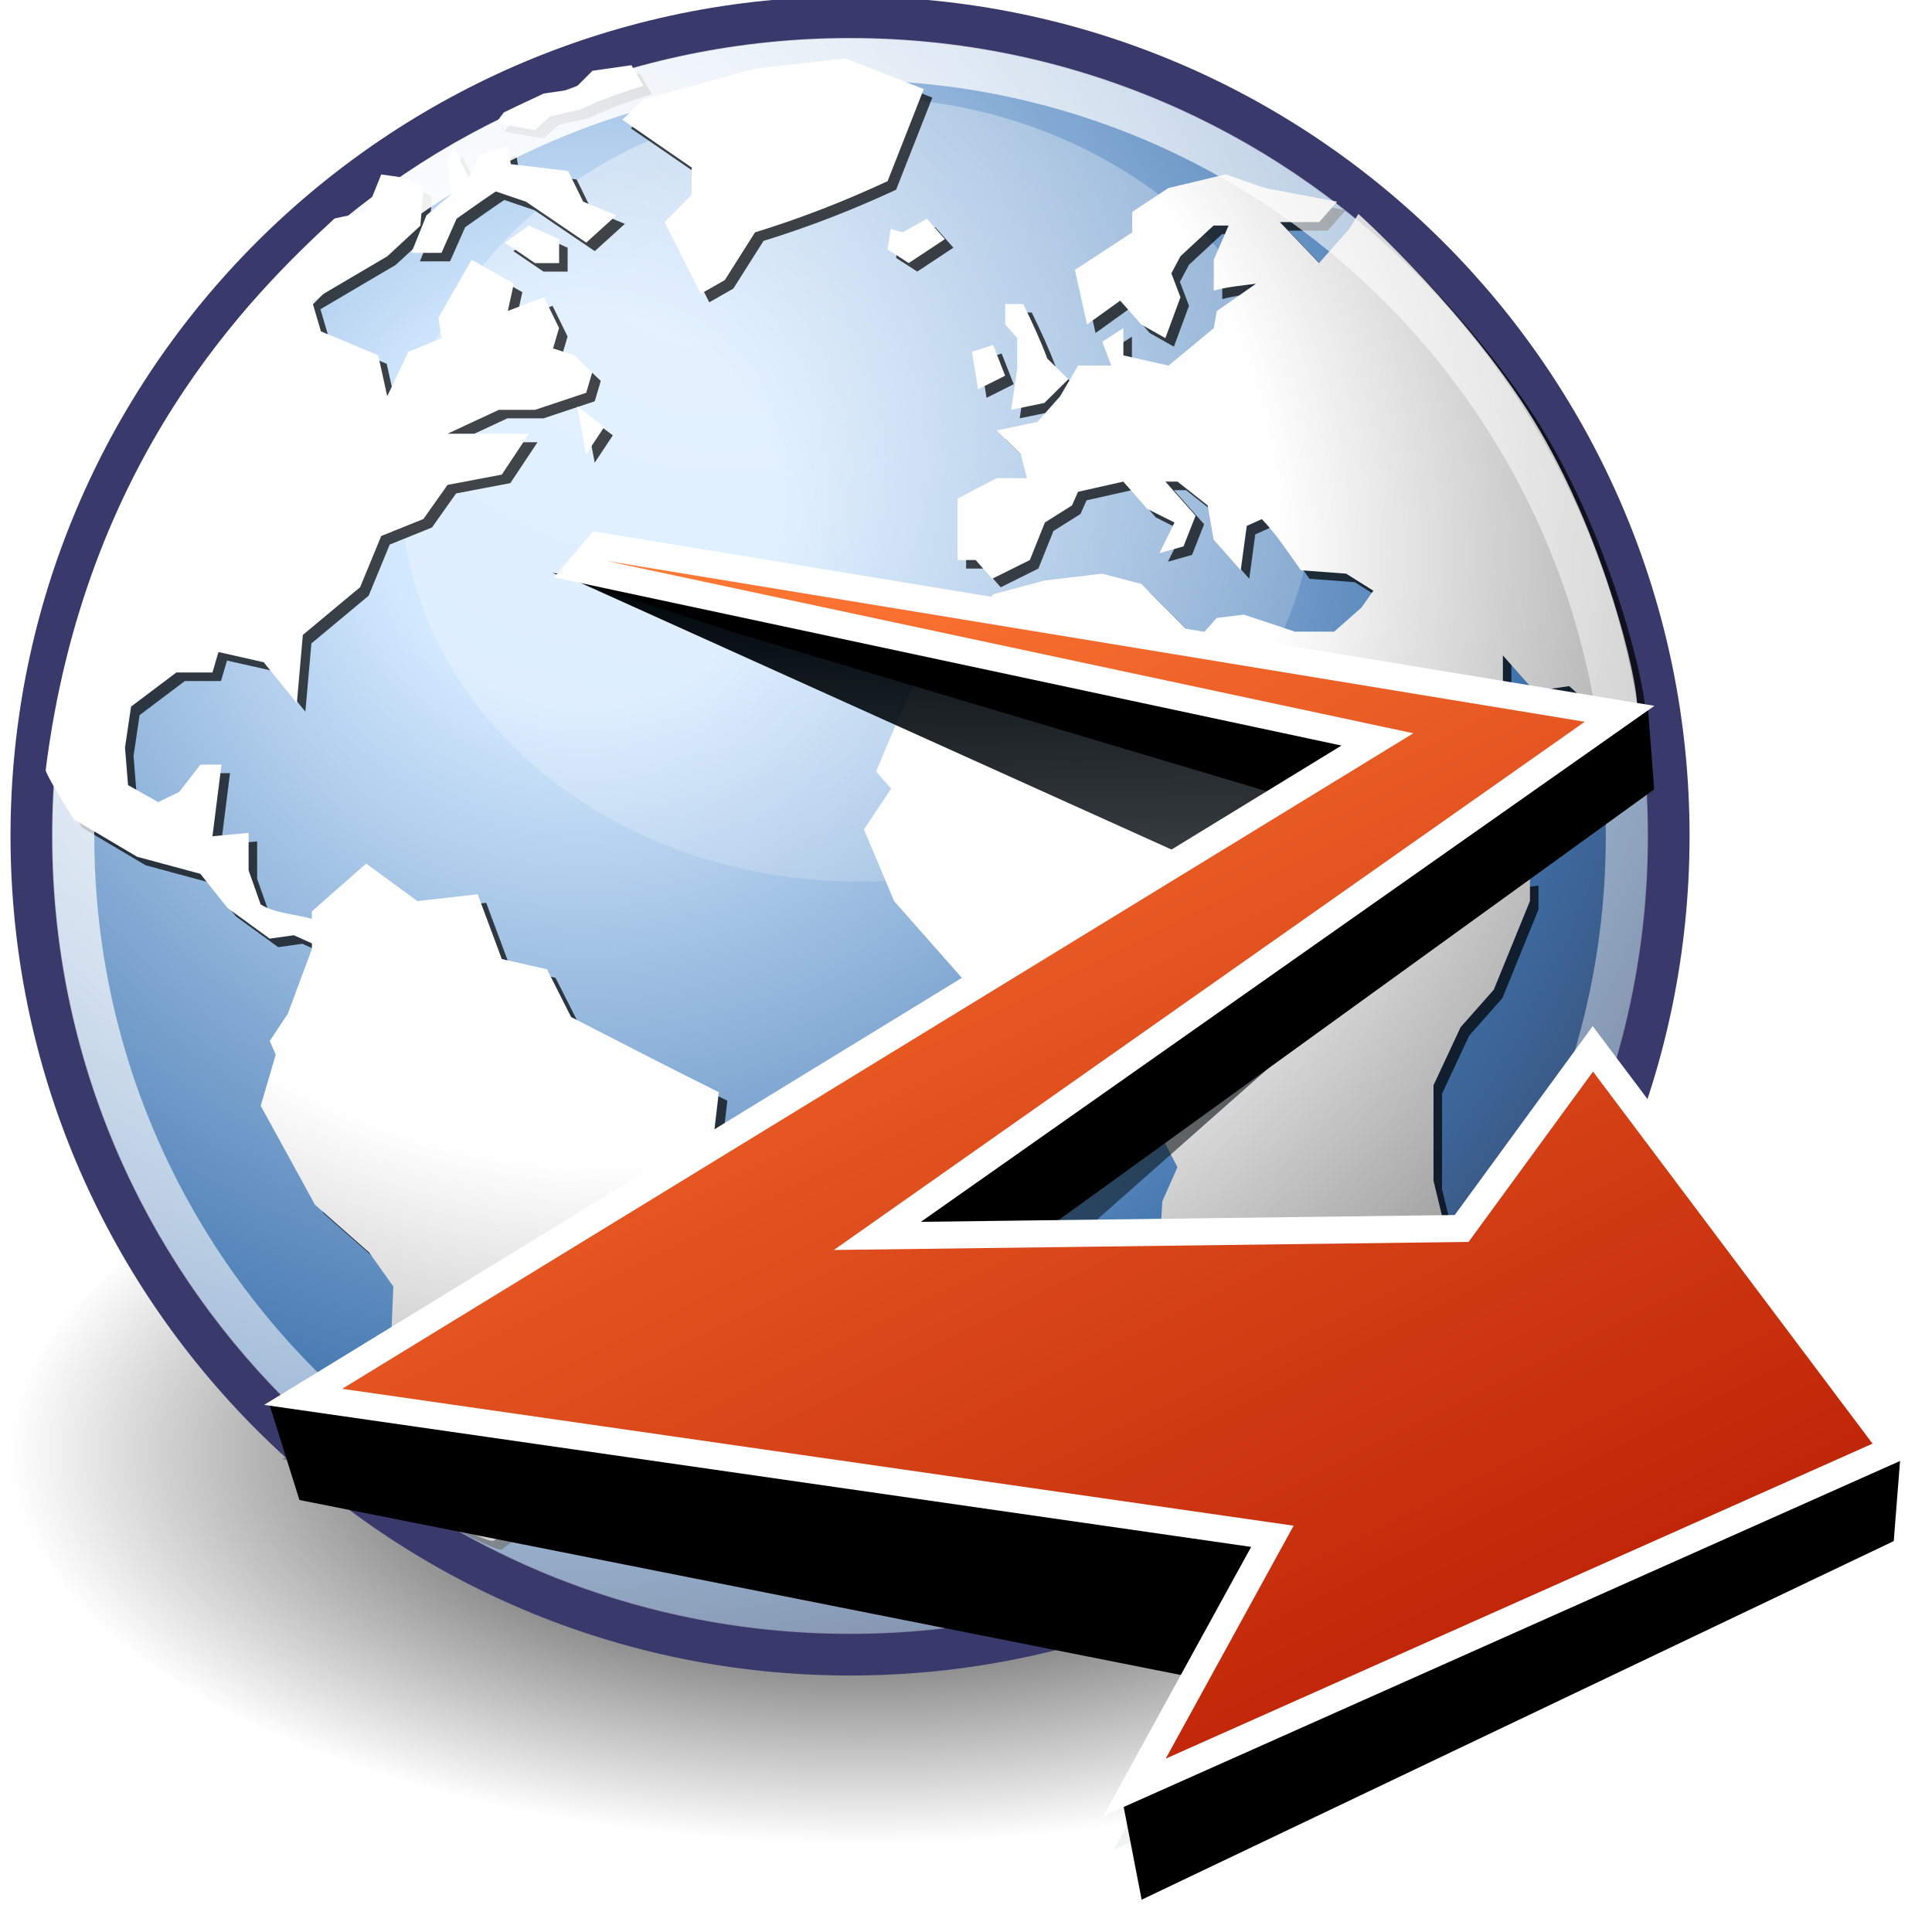 <?xml version="1.0" encoding="UTF-8" standalone="no"?>
<svg
   xmlns:dc="http://purl.org/dc/elements/1.1/"
   xmlns:cc="http://creativecommons.org/ns#"
   xmlns:rdf="http://www.w3.org/1999/02/22-rdf-syntax-ns#"
   xmlns:svg="http://www.w3.org/2000/svg"
   xmlns="http://www.w3.org/2000/svg"
   xmlns:xlink="http://www.w3.org/1999/xlink"
   style="display:inline"
   id="svg2"
   width="68"
   height="68"
   version="1.1">
  <defs
     id="defs4">
    <linearGradient
       id="linearGradient4058">
      <stop
         id="stop4060"
         style="stop-color:#000000;stop-opacity:1"
         offset="0" />
      <stop
         id="stop4062"
         style="stop-color:#000000;stop-opacity:0"
         offset="1" />
    </linearGradient>
    <linearGradient
       id="linearGradient4467">
      <stop
         id="stop4469"
         style="stop-color:#000000;stop-opacity:1"
         offset="0" />
      <stop
         id="stop4473"
         style="stop-color:#000000;stop-opacity:0.498"
         offset="0.818" />
      <stop
         id="stop4471"
         style="stop-color:#000000;stop-opacity:0"
         offset="1" />
    </linearGradient>
    <linearGradient
       id="linearGradient4354">
      <stop
         id="stop4356"
         style="stop-color:#000000;stop-opacity:1"
         offset="0" />
      <stop
         id="stop4360"
         style="stop-color:#000000;stop-opacity:0"
         offset="0.347" />
      <stop
         id="stop4362"
         style="stop-color:#000000;stop-opacity:0"
         offset="0.619" />
      <stop
         id="stop4358"
         style="stop-color:#000000;stop-opacity:1"
         offset="1" />
    </linearGradient>
    <linearGradient
       id="linearGradient4119">
      <stop
         id="stop4121"
         style="stop-color:#ff7834;stop-opacity:1"
         offset="0" />
      <stop
         id="stop4123"
         style="stop-color:#b51700;stop-opacity:1"
         offset="1" />
    </linearGradient>
    <linearGradient
       id="linearGradient3877">
      <stop
         id="stop3879"
         style="stop-color:#01070b;stop-opacity:1"
         offset="0" />
      <stop
         id="stop3881"
         style="stop-color:#0a1618;stop-opacity:0"
         offset="1" />
    </linearGradient>
    <linearGradient
       id="linearGradient3839">
      <stop
         id="stop3841"
         style="stop-color:#000000;stop-opacity:1"
         offset="0" />
      <stop
         id="stop3843"
         style="stop-color:#000000;stop-opacity:0.427"
         offset="1" />
    </linearGradient>
    <linearGradient
       id="linearGradient3829">
      <stop
         id="stop3831"
         style="stop-color:#000000;stop-opacity:0.169"
         offset="0" />
      <stop
         id="stop3833"
         style="stop-color:#000000;stop-opacity:0"
         offset="1" />
    </linearGradient>
    <linearGradient
       id="linearGradient3816">
      <stop
         id="stop3818"
         style="stop-color:#12121e;stop-opacity:0.765"
         offset="0" />
      <stop
         id="stop3820"
         style="stop-color:#1d1e24;stop-opacity:0.6"
         offset="1" />
    </linearGradient>
    <linearGradient
       id="linearGradient3789">
      <stop
         id="stop3791"
         style="stop-color:#fffbd7;stop-opacity:0.466"
         offset="0" />
      <stop
         id="stop3793"
         style="stop-color:#fcff25;stop-opacity:0"
         offset="1" />
    </linearGradient>
    <linearGradient
       id="linearGradient3705">
      <stop
         id="stop3707"
         style="stop-color:#ffffff;stop-opacity:1"
         offset="0" />
      <stop
         id="stop3709"
         style="stop-color:#e8e8e8;stop-opacity:1"
         offset="1" />
    </linearGradient>
    <linearGradient
       id="linearGradient3689">
      <stop
         id="stop3691"
         style="stop-color:#ffedaf;stop-opacity:1"
         offset="0" />
      <stop
         id="stop3693"
         style="stop-color:#f6e5b5;stop-opacity:1"
         offset="1" />
    </linearGradient>
    <linearGradient
       id="linearGradient3681">
      <stop
         id="stop3683"
         style="stop-color:#dea86e;stop-opacity:1"
         offset="0" />
      <stop
         id="stop3685"
         style="stop-color:#edd4b8;stop-opacity:1"
         offset="1" />
    </linearGradient>
    <linearGradient
       id="linearGradient3673">
      <stop
         id="stop3675"
         style="stop-color:#bf7e5d;stop-opacity:1"
         offset="0" />
      <stop
         id="stop3677"
         style="stop-color:#843811;stop-opacity:1"
         offset="1" />
    </linearGradient>
    <linearGradient
       x1="-596.429"
       y1="-23.924"
       x2="-798.571"
       y2="252.505"
       id="linearGradient3679"
       xlink:href="#linearGradient3673"
       gradientUnits="userSpaceOnUse"
       gradientTransform="translate(0,-180)" />
    <linearGradient
       x1="-694.286"
       y1="-33.924"
       x2="-302.143"
       y2="81.791"
       id="linearGradient3687"
       xlink:href="#linearGradient3681"
       gradientUnits="userSpaceOnUse"
       gradientTransform="translate(0,-180)" />
    <linearGradient
       x1="-599.286"
       y1="8.076"
       x2="-618.571"
       y2="-105.495"
       id="linearGradient3695"
       xlink:href="#linearGradient3689"
       gradientUnits="userSpaceOnUse"
       gradientTransform="translate(0,-180)" />
    <linearGradient
       x1="-552.857"
       y1="18.076"
       x2="-403.571"
       y2="264.505"
       id="linearGradient3703-7"
       xlink:href="#linearGradient3705-5"
       gradientUnits="userSpaceOnUse" />
    <linearGradient
       id="linearGradient3705-5">
      <stop
         id="stop3707-8"
         style="stop-color:#ffffff;stop-opacity:1"
         offset="0" />
      <stop
         id="stop3709-7"
         style="stop-color:#e8e8e8;stop-opacity:1"
         offset="1" />
    </linearGradient>
    <radialGradient
       cx="-538.375"
       cy="23.74"
       r="232.857"
       fx="-538.375"
       fy="23.74"
       id="radialGradient3795"
       xlink:href="#linearGradient3789"
       gradientUnits="userSpaceOnUse"
       gradientTransform="matrix(0.331,0.262,-0.42,0.531,497.333,850.304)" />
    <linearGradient
       x1="-767.211"
       y1="163.749"
       x2="-659.125"
       y2="82.432"
       id="linearGradient3835"
       xlink:href="#linearGradient3829"
       gradientUnits="userSpaceOnUse"
       gradientTransform="matrix(0.928,0,0,0.928,806.812,691.173)" />
    <radialGradient
       cx="-705.473"
       cy="161.314"
       r="149.239"
       fx="-705.473"
       fy="161.314"
       id="radialGradient3845"
       xlink:href="#linearGradient3839"
       gradientUnits="userSpaceOnUse"
       gradientTransform="matrix(1.824,1.073,-0.7,1.191,1534.216,1431.005)" />
    <linearGradient
       x1="-541.721"
       y1="28.311"
       x2="-479.774"
       y2="203.183"
       id="linearGradient3883"
       xlink:href="#linearGradient3877"
       gradientUnits="userSpaceOnUse"
       gradientTransform="translate(837.735,720.203)" />
    <linearGradient
       x1="-599.286"
       y1="8.076"
       x2="-618.571"
       y2="-105.495"
       id="linearGradient3695-0"
       xlink:href="#linearGradient3689-4"
       gradientUnits="userSpaceOnUse"
       gradientTransform="matrix(0.928,0,0,0.928,806.812,691.173)" />
    <linearGradient
       id="linearGradient3689-4">
      <stop
         id="stop3691-7"
         style="stop-color:#ffedaf;stop-opacity:1"
         offset="0" />
      <stop
         id="stop3693-6"
         style="stop-color:#f6e5b5;stop-opacity:1"
         offset="1" />
    </linearGradient>
    <linearGradient
       x1="-694.286"
       y1="-33.924"
       x2="-302.143"
       y2="81.791"
       id="linearGradient3687-8"
       xlink:href="#linearGradient3681-9"
       gradientUnits="userSpaceOnUse"
       gradientTransform="translate(0,-120)" />
    <linearGradient
       id="linearGradient3681-9">
      <stop
         id="stop3683-0"
         style="stop-color:#dea86e;stop-opacity:1"
         offset="0" />
      <stop
         id="stop3685-6"
         style="stop-color:#edd4b8;stop-opacity:1"
         offset="1" />
    </linearGradient>
    <linearGradient
       x1="-596.429"
       y1="-23.924"
       x2="-798.571"
       y2="252.505"
       id="linearGradient3679-8"
       xlink:href="#linearGradient3673-7"
       gradientUnits="userSpaceOnUse"
       gradientTransform="matrix(0.928,0,0,0.928,806.812,691.173)" />
    <linearGradient
       id="linearGradient3673-7">
      <stop
         id="stop3675-9"
         style="stop-color:#bf7e5d;stop-opacity:1"
         offset="0" />
      <stop
         id="stop3677-0"
         style="stop-color:#843811;stop-opacity:1"
         offset="1" />
    </linearGradient>
    <linearGradient
       x1="-694.286"
       y1="-33.924"
       x2="-302.143"
       y2="81.791"
       id="linearGradient4073"
       xlink:href="#linearGradient3681-9"
       gradientUnits="userSpaceOnUse"
       gradientTransform="matrix(0.928,0,0,0.928,806.812,691.173)" />
    <linearGradient
       x1="-544.238"
       y1="20.705"
       x2="-411.648"
       y2="285.365"
       id="linearGradient4125"
       xlink:href="#linearGradient4119"
       gradientUnits="userSpaceOnUse"
       gradientTransform="translate(835.714,700)" />
    <linearGradient
       x1="-780.848"
       y1="45.745"
       x2="-773.272"
       y2="45.745"
       id="linearGradient4352"
       xlink:href="#linearGradient4354"
       gradientUnits="userSpaceOnUse"
       gradientTransform="translate(871.07,705.051)"
       spreadMethod="repeat" />
    <filter
       color-interpolation-filters="sRGB"
       id="filter4384">
      <feGaussianBlur
         id="feGaussianBlur4386"
         stdDeviation="1.705" />
    </filter>
    <linearGradient
       x1="-593.488"
       y1="109.543"
       x2="-599.286"
       y2="109.648"
       id="linearGradient4392"
       xlink:href="#linearGradient4354"
       gradientUnits="userSpaceOnUse"
       gradientTransform="translate(871.07,705.051)"
       spreadMethod="repeat" />
    <filter
       color-interpolation-filters="sRGB"
       id="filter4418">
      <feGaussianBlur
         id="feGaussianBlur4420"
         stdDeviation="1.686" />
    </filter>
    <linearGradient
       x1="-600.296"
       y1="-5.561"
       x2="-601.704"
       y2="-10.036"
       id="linearGradient4425"
       xlink:href="#linearGradient4354"
       gradientUnits="userSpaceOnUse"
       gradientTransform="translate(871.07,705.051)"
       spreadMethod="repeat" />
    <filter
       color-interpolation-filters="sRGB"
       id="filter4427">
      <feGaussianBlur
         id="feGaussianBlur4429"
         stdDeviation="1.29" />
    </filter>
    <radialGradient
       cx="-655.367"
       cy="149.256"
       r="149.239"
       fx="-655.367"
       fy="149.256"
       id="radialGradient4465"
       xlink:href="#linearGradient4467"
       gradientUnits="userSpaceOnUse"
       gradientTransform="matrix(1,0,0,0.697,0,44.35)" />
    <filter
       x="-0.174"
       y="-0.185"
       width="1.347"
       height="1.369"
       color-interpolation-filters="sRGB"
       id="filter4503">
      <feGaussianBlur
         id="feGaussianBlur4505"
         stdDeviation="19.389" />
    </filter>
    <radialGradient
       cx="15.116"
       cy="63.965"
       r="12.289"
       fx="15.116"
       fy="63.965"
       id="radialGradient4120"
       xlink:href="#linearGradient4114"
       gradientUnits="userSpaceOnUse"
       gradientTransform="scale(1.644,0.608)" />
    <linearGradient
       id="linearGradient4114">
      <stop
         id="stop4116"
         style="stop-color:#000000;stop-opacity:1"
         offset="0" />
      <stop
         id="stop4118"
         style="stop-color:#000000;stop-opacity:0"
         offset="1" />
    </linearGradient>
    <radialGradient
       cx="18.248"
       cy="15.716"
       r="29.993"
       fx="18.248"
       fy="15.716"
       id="radialGradient3968"
       xlink:href="#linearGradient3962"
       gradientUnits="userSpaceOnUse"
       gradientTransform="matrix(7.319,0,0,7.319,123.221,580.859)" />
    <linearGradient
       id="linearGradient3962">
      <stop
         id="stop3964"
         style="stop-color:#d3e9ff;stop-opacity:1"
         offset="0" />
      <stop
         id="stop4134"
         style="stop-color:#d3e9ff;stop-opacity:1"
         offset="0.155" />
      <stop
         id="stop4346"
         style="stop-color:#4074ae;stop-opacity:1"
         offset="0.75" />
      <stop
         id="stop3966"
         style="stop-color:#36486c;stop-opacity:1"
         offset="1" />
    </linearGradient>
    <radialGradient
       cx="15.601"
       cy="12.142"
       r="43.527"
       fx="15.601"
       fy="12.142"
       id="radialGradient4132"
       xlink:href="#linearGradient4126"
       gradientUnits="userSpaceOnUse"
       gradientTransform="matrix(7.319,0,0,7.319,123.221,580.859)" />
    <linearGradient
       id="linearGradient4126">
      <stop
         id="stop4128"
         style="stop-color:#ffffff;stop-opacity:1"
         offset="0" />
      <stop
         id="stop4130"
         style="stop-color:#ffffff;stop-opacity:0.165"
         offset="1" />
    </linearGradient>
    <linearGradient
       x1="-25.176"
       y1="30.057"
       x2="-22.252"
       y2="21.042"
       id="linearGradient6007"
       xlink:href="#linearGradient6001"
       gradientUnits="userSpaceOnUse" />
    <linearGradient
       id="linearGradient6001">
      <stop
         id="stop6003"
         style="stop-color:#ffffff;stop-opacity:1"
         offset="0" />
      <stop
         id="stop6005"
         style="stop-color:#ffffff;stop-opacity:0"
         offset="1" />
    </linearGradient>
    <linearGradient
       x1="-25.176"
       y1="30.057"
       x2="-22.114"
       y2="22.662"
       id="linearGradient6011"
       xlink:href="#linearGradient6001"
       gradientUnits="userSpaceOnUse" />
    <radialGradient
       cx="12.071"
       cy="12.493"
       r="6.718"
       fx="12.071"
       fy="12.493"
       id="radialGradient5987"
       xlink:href="#linearGradient4825"
       gradientUnits="userSpaceOnUse" />
    <linearGradient
       id="linearGradient4825">
      <stop
         id="stop4827"
         style="stop-color:#ffffff;stop-opacity:1"
         offset="0" />
      <stop
         id="stop4829"
         style="stop-color:#ffffff;stop-opacity:0"
         offset="1" />
    </linearGradient>
    <linearGradient
       x1="-22.823"
       y1="28.338"
       x2="-22.114"
       y2="22.662"
       id="linearGradient6015"
       xlink:href="#linearGradient6001"
       gradientUnits="userSpaceOnUse" />
    <linearGradient
       x1="-21.659"
       y1="15.649"
       x2="-21.962"
       y2="21.336"
       id="linearGradient6019"
       xlink:href="#linearGradient6001"
       gradientUnits="userSpaceOnUse" />
    <radialGradient
       cx="12.071"
       cy="12.493"
       r="6.718"
       fx="12.071"
       fy="12.493"
       id="radialGradient5983"
       xlink:href="#linearGradient4825"
       gradientUnits="userSpaceOnUse" />
    <radialGradient
       cx="12.071"
       cy="12.493"
       r="6.718"
       fx="12.071"
       fy="12.493"
       id="radialGradient5985"
       xlink:href="#linearGradient4825"
       gradientUnits="userSpaceOnUse" />
    <radialGradient
       cx="12.071"
       cy="12.493"
       r="6.718"
       fx="12.071"
       fy="12.493"
       id="radialGradient5989"
       xlink:href="#linearGradient4825"
       gradientUnits="userSpaceOnUse" />
    <radialGradient
       cx="15.116"
       cy="63.965"
       r="12.289"
       fx="15.116"
       fy="63.965"
       id="radialGradient3036"
       xlink:href="#linearGradient4114"
       gradientUnits="userSpaceOnUse"
       gradientTransform="scale(1.644,0.608)" />
    <linearGradient
       x1="-544.238"
       y1="20.705"
       x2="-411.648"
       y2="285.365"
       id="linearGradient3166"
       xlink:href="#linearGradient4119"
       gradientUnits="userSpaceOnUse"
       gradientTransform="translate(855,734.286)" />
    <filter
       x="-0.109"
       y="-0.137"
       width="1.217"
       height="1.273"
       color-interpolation-filters="sRGB"
       id="filter3952">
      <feGaussianBlur
         id="feGaussianBlur3954"
         stdDeviation="12.964" />
    </filter>
    <linearGradient
       x1="-545.249"
       y1="10.604"
       x2="-411.648"
       y2="285.365"
       id="linearGradient4056"
       xlink:href="#linearGradient4119"
       gradientUnits="userSpaceOnUse"
       gradientTransform="translate(835.714,700)" />
    <linearGradient
       x1="-509.548"
       y1="293.259"
       x2="-513.513"
       y2="-32.515"
       id="linearGradient4070"
       xlink:href="#linearGradient4058"
       gradientUnits="userSpaceOnUse"
       gradientTransform="translate(835.714,696)" />
    <filter
       color-interpolation-filters="sRGB"
       id="filter4084">
      <feGaussianBlur
         id="feGaussianBlur4086"
         stdDeviation="7.89" />
    </filter>
    <radialGradient
       cx="15.116"
       cy="63.965"
       r="12.289"
       fx="15.116"
       fy="63.965"
       id="radialGradient4120-5"
       xlink:href="#linearGradient4114-1"
       gradientUnits="userSpaceOnUse"
       gradientTransform="scale(1.644,0.608)" />
    <linearGradient
       id="linearGradient4114-1">
      <stop
         id="stop4116-7"
         style="stop-color:#000000;stop-opacity:1"
         offset="0" />
      <stop
         id="stop4118-4"
         style="stop-color:#000000;stop-opacity:0"
         offset="1" />
    </linearGradient>
    <radialGradient
       cx="18.248"
       cy="15.716"
       r="29.993"
       fx="18.248"
       fy="15.716"
       id="radialGradient3968-3"
       xlink:href="#linearGradient3962-1"
       gradientUnits="userSpaceOnUse"
       gradientTransform="matrix(8.118,0,0,8.118,60.567,576.468)" />
    <linearGradient
       id="linearGradient3962-1">
      <stop
         id="stop3964-4"
         style="stop-color:#d3e9ff;stop-opacity:1"
         offset="0" />
      <stop
         id="stop4134-6"
         style="stop-color:#d3e9ff;stop-opacity:1"
         offset="0.155" />
      <stop
         id="stop4346-9"
         style="stop-color:#4074ae;stop-opacity:1"
         offset="0.75" />
      <stop
         id="stop3966-4"
         style="stop-color:#36486c;stop-opacity:1"
         offset="1" />
    </linearGradient>
    <radialGradient
       cx="11.827"
       cy="10.476"
       r="32.665"
       fx="11.827"
       fy="10.476"
       id="radialGradient4356"
       xlink:href="#linearGradient4350"
       gradientUnits="userSpaceOnUse"
       gradientTransform="scale(1.18,0.848)" />
    <linearGradient
       id="linearGradient4350">
      <stop
         id="stop4352"
         style="stop-color:#ffffff;stop-opacity:1"
         offset="0" />
      <stop
         id="stop4354"
         style="stop-color:#ffffff;stop-opacity:0"
         offset="1" />
    </linearGradient>
    <radialGradient
       cx="18.634"
       cy="17.486"
       r="40.693"
       fx="18.934"
       fy="17.81"
       id="radialGradient1460"
       xlink:href="#linearGradient4750"
       gradientUnits="userSpaceOnUse"
       gradientTransform="scale(1.037,0.964)" />
    <linearGradient
       id="linearGradient4750">
      <stop
         id="stop4752"
         style="stop-color:#ffffff;stop-opacity:1"
         offset="0" />
      <stop
         id="stop4758"
         style="stop-color:#fefefe;stop-opacity:1"
         offset="0.379" />
      <stop
         id="stop4754"
         style="stop-color:#1d1d1d;stop-opacity:1"
         offset="1" />
    </linearGradient>
    <radialGradient
       cx="18.634"
       cy="17.486"
       r="40.693"
       fx="18.934"
       fy="17.81"
       id="radialGradient1462"
       xlink:href="#linearGradient4750"
       gradientUnits="userSpaceOnUse"
       gradientTransform="scale(1.037,0.964)" />
    <linearGradient
       id="linearGradient2993">
      <stop
         id="stop2995"
         style="stop-color:#ffffff;stop-opacity:1"
         offset="0" />
      <stop
         id="stop2997"
         style="stop-color:#fefefe;stop-opacity:1"
         offset="0.379" />
      <stop
         id="stop2999"
         style="stop-color:#1d1d1d;stop-opacity:1"
         offset="1" />
    </linearGradient>
    <radialGradient
       cx="18.634"
       cy="17.486"
       r="40.693"
       fx="18.934"
       fy="17.81"
       id="radialGradient1466"
       xlink:href="#linearGradient4750"
       gradientUnits="userSpaceOnUse"
       gradientTransform="scale(1.037,0.964)" />
    <linearGradient
       id="linearGradient3002">
      <stop
         id="stop3004"
         style="stop-color:#ffffff;stop-opacity:1"
         offset="0" />
      <stop
         id="stop3006"
         style="stop-color:#fefefe;stop-opacity:1"
         offset="0.379" />
      <stop
         id="stop3008"
         style="stop-color:#1d1d1d;stop-opacity:1"
         offset="1" />
    </linearGradient>
    <radialGradient
       cx="18.634"
       cy="17.486"
       r="40.693"
       fx="18.934"
       fy="17.81"
       id="radialGradient1468"
       xlink:href="#linearGradient4750"
       gradientUnits="userSpaceOnUse"
       gradientTransform="scale(1.037,0.964)" />
    <linearGradient
       id="linearGradient3011">
      <stop
         id="stop3013"
         style="stop-color:#ffffff;stop-opacity:1"
         offset="0" />
      <stop
         id="stop3015"
         style="stop-color:#fefefe;stop-opacity:1"
         offset="0.379" />
      <stop
         id="stop3017"
         style="stop-color:#1d1d1d;stop-opacity:1"
         offset="1" />
    </linearGradient>
    <radialGradient
       cx="18.634"
       cy="17.486"
       r="40.693"
       fx="18.934"
       fy="17.81"
       id="radialGradient1470"
       xlink:href="#linearGradient4750"
       gradientUnits="userSpaceOnUse"
       gradientTransform="scale(1.037,0.964)" />
    <linearGradient
       id="linearGradient3020">
      <stop
         id="stop3022"
         style="stop-color:#ffffff;stop-opacity:1"
         offset="0" />
      <stop
         id="stop3024"
         style="stop-color:#fefefe;stop-opacity:1"
         offset="0.379" />
      <stop
         id="stop3026"
         style="stop-color:#1d1d1d;stop-opacity:1"
         offset="1" />
    </linearGradient>
    <radialGradient
       cx="18.634"
       cy="17.486"
       r="40.693"
       fx="18.934"
       fy="17.81"
       id="radialGradient1474"
       xlink:href="#linearGradient4750"
       gradientUnits="userSpaceOnUse"
       gradientTransform="scale(1.037,0.964)" />
    <linearGradient
       id="linearGradient3029">
      <stop
         id="stop3031"
         style="stop-color:#ffffff;stop-opacity:1"
         offset="0" />
      <stop
         id="stop3033"
         style="stop-color:#fefefe;stop-opacity:1"
         offset="0.379" />
      <stop
         id="stop3035"
         style="stop-color:#1d1d1d;stop-opacity:1"
         offset="1" />
    </linearGradient>
    <radialGradient
       cx="18.634"
       cy="17.486"
       r="40.693"
       fx="18.934"
       fy="17.81"
       id="radialGradient1476"
       xlink:href="#linearGradient4750"
       gradientUnits="userSpaceOnUse"
       gradientTransform="scale(1.037,0.964)" />
    <linearGradient
       id="linearGradient3038">
      <stop
         id="stop3040"
         style="stop-color:#ffffff;stop-opacity:1"
         offset="0" />
      <stop
         id="stop3042"
         style="stop-color:#fefefe;stop-opacity:1"
         offset="0.379" />
      <stop
         id="stop3044"
         style="stop-color:#1d1d1d;stop-opacity:1"
         offset="1" />
    </linearGradient>
    <radialGradient
       cx="18.634"
       cy="17.486"
       r="40.693"
       fx="18.934"
       fy="17.81"
       id="radialGradient1478"
       xlink:href="#linearGradient4750"
       gradientUnits="userSpaceOnUse"
       gradientTransform="scale(1.037,0.964)" />
    <linearGradient
       id="linearGradient3047">
      <stop
         id="stop3049"
         style="stop-color:#ffffff;stop-opacity:1"
         offset="0" />
      <stop
         id="stop3051"
         style="stop-color:#fefefe;stop-opacity:1"
         offset="0.379" />
      <stop
         id="stop3053"
         style="stop-color:#1d1d1d;stop-opacity:1"
         offset="1" />
    </linearGradient>
    <radialGradient
       cx="18.634"
       cy="17.486"
       r="40.693"
       fx="18.934"
       fy="17.81"
       id="radialGradient1482"
       xlink:href="#linearGradient4750"
       gradientUnits="userSpaceOnUse"
       gradientTransform="scale(1.037,0.964)" />
    <linearGradient
       id="linearGradient3056">
      <stop
         id="stop3058"
         style="stop-color:#ffffff;stop-opacity:1"
         offset="0" />
      <stop
         id="stop3060"
         style="stop-color:#fefefe;stop-opacity:1"
         offset="0.379" />
      <stop
         id="stop3062"
         style="stop-color:#1d1d1d;stop-opacity:1"
         offset="1" />
    </linearGradient>
    <radialGradient
       cx="18.634"
       cy="17.486"
       r="40.693"
       fx="18.934"
       fy="17.81"
       id="radialGradient1484"
       xlink:href="#linearGradient4750"
       gradientUnits="userSpaceOnUse"
       gradientTransform="scale(1.037,0.964)" />
    <linearGradient
       id="linearGradient3065">
      <stop
         id="stop3067"
         style="stop-color:#ffffff;stop-opacity:1"
         offset="0" />
      <stop
         id="stop3069"
         style="stop-color:#fefefe;stop-opacity:1"
         offset="0.379" />
      <stop
         id="stop3071"
         style="stop-color:#1d1d1d;stop-opacity:1"
         offset="1" />
    </linearGradient>
    <radialGradient
       cx="18.634"
       cy="17.486"
       r="40.693"
       fx="18.934"
       fy="17.81"
       id="radialGradient1486"
       xlink:href="#linearGradient4750"
       gradientUnits="userSpaceOnUse"
       gradientTransform="scale(1.037,0.964)" />
    <linearGradient
       id="linearGradient3074">
      <stop
         id="stop3076"
         style="stop-color:#ffffff;stop-opacity:1"
         offset="0" />
      <stop
         id="stop3078"
         style="stop-color:#fefefe;stop-opacity:1"
         offset="0.379" />
      <stop
         id="stop3080"
         style="stop-color:#1d1d1d;stop-opacity:1"
         offset="1" />
    </linearGradient>
    <radialGradient
       cx="18.634"
       cy="17.486"
       r="40.693"
       fx="18.934"
       fy="17.81"
       id="radialGradient1490"
       xlink:href="#linearGradient4750"
       gradientUnits="userSpaceOnUse"
       gradientTransform="scale(1.037,0.964)" />
    <linearGradient
       id="linearGradient3083">
      <stop
         id="stop3085"
         style="stop-color:#ffffff;stop-opacity:1"
         offset="0" />
      <stop
         id="stop3087"
         style="stop-color:#fefefe;stop-opacity:1"
         offset="0.379" />
      <stop
         id="stop3089"
         style="stop-color:#1d1d1d;stop-opacity:1"
         offset="1" />
    </linearGradient>
    <radialGradient
       cx="18.634"
       cy="17.486"
       r="40.693"
       fx="18.934"
       fy="17.81"
       id="radialGradient1492"
       xlink:href="#linearGradient4750"
       gradientUnits="userSpaceOnUse"
       gradientTransform="scale(1.037,0.964)" />
    <linearGradient
       id="linearGradient3092">
      <stop
         id="stop3094"
         style="stop-color:#ffffff;stop-opacity:1"
         offset="0" />
      <stop
         id="stop3096"
         style="stop-color:#fefefe;stop-opacity:1"
         offset="0.379" />
      <stop
         id="stop3098"
         style="stop-color:#1d1d1d;stop-opacity:1"
         offset="1" />
    </linearGradient>
    <radialGradient
       cx="18.634"
       cy="17.486"
       r="40.693"
       fx="18.934"
       fy="17.81"
       id="radialGradient1494"
       xlink:href="#linearGradient4750"
       gradientUnits="userSpaceOnUse"
       gradientTransform="scale(1.037,0.964)" />
    <linearGradient
       id="linearGradient3101">
      <stop
         id="stop3103"
         style="stop-color:#ffffff;stop-opacity:1"
         offset="0" />
      <stop
         id="stop3105"
         style="stop-color:#fefefe;stop-opacity:1"
         offset="0.379" />
      <stop
         id="stop3107"
         style="stop-color:#1d1d1d;stop-opacity:1"
         offset="1" />
    </linearGradient>
    <radialGradient
       cx="18.634"
       cy="17.486"
       r="40.693"
       fx="18.934"
       fy="17.81"
       id="radialGradient1498"
       xlink:href="#linearGradient4750"
       gradientUnits="userSpaceOnUse"
       gradientTransform="scale(1.037,0.964)" />
    <linearGradient
       id="linearGradient3110">
      <stop
         id="stop3112"
         style="stop-color:#ffffff;stop-opacity:1"
         offset="0" />
      <stop
         id="stop3114"
         style="stop-color:#fefefe;stop-opacity:1"
         offset="0.379" />
      <stop
         id="stop3116"
         style="stop-color:#1d1d1d;stop-opacity:1"
         offset="1" />
    </linearGradient>
    <radialGradient
       cx="18.634"
       cy="17.486"
       r="40.693"
       fx="18.934"
       fy="17.81"
       id="radialGradient1500"
       xlink:href="#linearGradient4750"
       gradientUnits="userSpaceOnUse"
       gradientTransform="scale(1.037,0.964)" />
    <linearGradient
       id="linearGradient3119">
      <stop
         id="stop3121"
         style="stop-color:#ffffff;stop-opacity:1"
         offset="0" />
      <stop
         id="stop3123"
         style="stop-color:#fefefe;stop-opacity:1"
         offset="0.379" />
      <stop
         id="stop3125"
         style="stop-color:#1d1d1d;stop-opacity:1"
         offset="1" />
    </linearGradient>
    <radialGradient
       cx="18.634"
       cy="17.486"
       r="40.693"
       fx="18.934"
       fy="17.81"
       id="radialGradient1502"
       xlink:href="#linearGradient4750"
       gradientUnits="userSpaceOnUse"
       gradientTransform="scale(1.037,0.964)" />
    <linearGradient
       id="linearGradient3128">
      <stop
         id="stop3130"
         style="stop-color:#ffffff;stop-opacity:1"
         offset="0" />
      <stop
         id="stop3132"
         style="stop-color:#fefefe;stop-opacity:1"
         offset="0.379" />
      <stop
         id="stop3134"
         style="stop-color:#1d1d1d;stop-opacity:1"
         offset="1" />
    </linearGradient>
    <radialGradient
       cx="18.634"
       cy="17.486"
       r="40.693"
       fx="18.934"
       fy="17.81"
       id="radialGradient1506"
       xlink:href="#linearGradient4750"
       gradientUnits="userSpaceOnUse"
       gradientTransform="scale(1.037,0.964)" />
    <linearGradient
       id="linearGradient3137">
      <stop
         id="stop3139"
         style="stop-color:#ffffff;stop-opacity:1"
         offset="0" />
      <stop
         id="stop3141"
         style="stop-color:#fefefe;stop-opacity:1"
         offset="0.379" />
      <stop
         id="stop3143"
         style="stop-color:#1d1d1d;stop-opacity:1"
         offset="1" />
    </linearGradient>
    <radialGradient
       cx="18.634"
       cy="17.486"
       r="40.693"
       fx="18.934"
       fy="17.81"
       id="radialGradient1508"
       xlink:href="#linearGradient4750"
       gradientUnits="userSpaceOnUse"
       gradientTransform="scale(1.037,0.964)" />
    <linearGradient
       id="linearGradient3146">
      <stop
         id="stop3148"
         style="stop-color:#ffffff;stop-opacity:1"
         offset="0" />
      <stop
         id="stop3150"
         style="stop-color:#fefefe;stop-opacity:1"
         offset="0.379" />
      <stop
         id="stop3152"
         style="stop-color:#1d1d1d;stop-opacity:1"
         offset="1" />
    </linearGradient>
    <radialGradient
       cx="18.634"
       cy="17.486"
       r="40.693"
       fx="18.934"
       fy="17.81"
       id="radialGradient1510"
       xlink:href="#linearGradient4750"
       gradientUnits="userSpaceOnUse"
       gradientTransform="scale(1.037,0.964)" />
    <linearGradient
       id="linearGradient3155">
      <stop
         id="stop3157"
         style="stop-color:#ffffff;stop-opacity:1"
         offset="0" />
      <stop
         id="stop3159"
         style="stop-color:#fefefe;stop-opacity:1"
         offset="0.379" />
      <stop
         id="stop3161"
         style="stop-color:#1d1d1d;stop-opacity:1"
         offset="1" />
    </linearGradient>
    <radialGradient
       cx="18.634"
       cy="17.486"
       r="40.693"
       fx="18.934"
       fy="17.81"
       id="radialGradient1514"
       xlink:href="#linearGradient4750"
       gradientUnits="userSpaceOnUse"
       gradientTransform="scale(1.037,0.964)" />
    <linearGradient
       id="linearGradient3164">
      <stop
         id="stop3166"
         style="stop-color:#ffffff;stop-opacity:1"
         offset="0" />
      <stop
         id="stop3168"
         style="stop-color:#fefefe;stop-opacity:1"
         offset="0.379" />
      <stop
         id="stop3170"
         style="stop-color:#1d1d1d;stop-opacity:1"
         offset="1" />
    </linearGradient>
    <radialGradient
       cx="18.634"
       cy="17.486"
       r="40.693"
       fx="18.934"
       fy="17.81"
       id="radialGradient1516"
       xlink:href="#linearGradient4750"
       gradientUnits="userSpaceOnUse"
       gradientTransform="scale(1.037,0.964)" />
    <linearGradient
       id="linearGradient3173">
      <stop
         id="stop3175"
         style="stop-color:#ffffff;stop-opacity:1"
         offset="0" />
      <stop
         id="stop3177"
         style="stop-color:#fefefe;stop-opacity:1"
         offset="0.379" />
      <stop
         id="stop3179"
         style="stop-color:#1d1d1d;stop-opacity:1"
         offset="1" />
    </linearGradient>
    <radialGradient
       cx="18.634"
       cy="17.486"
       r="40.693"
       fx="18.934"
       fy="17.81"
       id="radialGradient1518"
       xlink:href="#linearGradient4750"
       gradientUnits="userSpaceOnUse"
       gradientTransform="scale(1.037,0.964)" />
    <linearGradient
       id="linearGradient3182">
      <stop
         id="stop3184"
         style="stop-color:#ffffff;stop-opacity:1"
         offset="0" />
      <stop
         id="stop3186"
         style="stop-color:#fefefe;stop-opacity:1"
         offset="0.379" />
      <stop
         id="stop3188"
         style="stop-color:#1d1d1d;stop-opacity:1"
         offset="1" />
    </linearGradient>
    <radialGradient
       cx="18.634"
       cy="17.486"
       r="40.693"
       fx="18.934"
       fy="17.81"
       id="radialGradient1522"
       xlink:href="#linearGradient4750"
       gradientUnits="userSpaceOnUse"
       gradientTransform="scale(1.037,0.964)" />
    <linearGradient
       id="linearGradient3191">
      <stop
         id="stop3193"
         style="stop-color:#ffffff;stop-opacity:1"
         offset="0" />
      <stop
         id="stop3195"
         style="stop-color:#fefefe;stop-opacity:1"
         offset="0.379" />
      <stop
         id="stop3197"
         style="stop-color:#1d1d1d;stop-opacity:1"
         offset="1" />
    </linearGradient>
    <radialGradient
       cx="18.634"
       cy="17.486"
       r="40.693"
       fx="18.934"
       fy="17.81"
       id="radialGradient1524"
       xlink:href="#linearGradient4750"
       gradientUnits="userSpaceOnUse"
       gradientTransform="scale(1.037,0.964)" />
    <linearGradient
       id="linearGradient3200">
      <stop
         id="stop3202"
         style="stop-color:#ffffff;stop-opacity:1"
         offset="0" />
      <stop
         id="stop3204"
         style="stop-color:#fefefe;stop-opacity:1"
         offset="0.379" />
      <stop
         id="stop3206"
         style="stop-color:#1d1d1d;stop-opacity:1"
         offset="1" />
    </linearGradient>
    <radialGradient
       cx="18.634"
       cy="17.486"
       r="40.693"
       fx="18.934"
       fy="17.81"
       id="radialGradient1526"
       xlink:href="#linearGradient4750"
       gradientUnits="userSpaceOnUse"
       gradientTransform="scale(1.037,0.964)" />
    <linearGradient
       id="linearGradient3209">
      <stop
         id="stop3211"
         style="stop-color:#ffffff;stop-opacity:1"
         offset="0" />
      <stop
         id="stop3213"
         style="stop-color:#fefefe;stop-opacity:1"
         offset="0.379" />
      <stop
         id="stop3215"
         style="stop-color:#1d1d1d;stop-opacity:1"
         offset="1" />
    </linearGradient>
    <radialGradient
       cx="18.634"
       cy="17.486"
       r="40.693"
       fx="18.934"
       fy="17.81"
       id="radialGradient1528"
       xlink:href="#linearGradient4750"
       gradientUnits="userSpaceOnUse"
       gradientTransform="scale(1.037,0.964)" />
    <linearGradient
       id="linearGradient3218">
      <stop
         id="stop3220"
         style="stop-color:#ffffff;stop-opacity:1"
         offset="0" />
      <stop
         id="stop3222"
         style="stop-color:#fefefe;stop-opacity:1"
         offset="0.379" />
      <stop
         id="stop3224"
         style="stop-color:#1d1d1d;stop-opacity:1"
         offset="1" />
    </linearGradient>
    <radialGradient
       cx="18.634"
       cy="17.486"
       r="40.693"
       fx="18.934"
       fy="17.81"
       id="radialGradient1530"
       xlink:href="#linearGradient4750"
       gradientUnits="userSpaceOnUse"
       gradientTransform="scale(1.037,0.964)" />
    <linearGradient
       id="linearGradient3227">
      <stop
         id="stop3229"
         style="stop-color:#ffffff;stop-opacity:1"
         offset="0" />
      <stop
         id="stop3231"
         style="stop-color:#fefefe;stop-opacity:1"
         offset="0.379" />
      <stop
         id="stop3233"
         style="stop-color:#1d1d1d;stop-opacity:1"
         offset="1" />
    </linearGradient>
    <radialGradient
       cx="18.634"
       cy="17.486"
       r="40.693"
       fx="18.934"
       fy="17.81"
       id="radialGradient1532"
       xlink:href="#linearGradient4750"
       gradientUnits="userSpaceOnUse"
       gradientTransform="scale(1.037,0.964)" />
    <linearGradient
       id="linearGradient3236">
      <stop
         id="stop3238"
         style="stop-color:#ffffff;stop-opacity:1"
         offset="0" />
      <stop
         id="stop3240"
         style="stop-color:#fefefe;stop-opacity:1"
         offset="0.379" />
      <stop
         id="stop3242"
         style="stop-color:#1d1d1d;stop-opacity:1"
         offset="1" />
    </linearGradient>
    <radialGradient
       cx="18.634"
       cy="17.486"
       r="40.693"
       fx="18.934"
       fy="17.81"
       id="radialGradient1534"
       xlink:href="#linearGradient4750"
       gradientUnits="userSpaceOnUse"
       gradientTransform="scale(1.037,0.964)" />
    <linearGradient
       id="linearGradient3245">
      <stop
         id="stop3247"
         style="stop-color:#ffffff;stop-opacity:1"
         offset="0" />
      <stop
         id="stop3249"
         style="stop-color:#fefefe;stop-opacity:1"
         offset="0.379" />
      <stop
         id="stop3251"
         style="stop-color:#1d1d1d;stop-opacity:1"
         offset="1" />
    </linearGradient>
    <radialGradient
       cx="18.634"
       cy="17.486"
       r="40.693"
       fx="18.934"
       fy="17.81"
       id="radialGradient1536"
       xlink:href="#linearGradient4750"
       gradientUnits="userSpaceOnUse"
       gradientTransform="scale(1.037,0.964)" />
    <linearGradient
       id="linearGradient3254">
      <stop
         id="stop3256"
         style="stop-color:#ffffff;stop-opacity:1"
         offset="0" />
      <stop
         id="stop3258"
         style="stop-color:#fefefe;stop-opacity:1"
         offset="0.379" />
      <stop
         id="stop3260"
         style="stop-color:#1d1d1d;stop-opacity:1"
         offset="1" />
    </linearGradient>
    <radialGradient
       cx="18.634"
       cy="17.486"
       r="40.693"
       fx="18.934"
       fy="17.81"
       id="radialGradient1538"
       xlink:href="#linearGradient4750"
       gradientUnits="userSpaceOnUse"
       gradientTransform="scale(1.037,0.964)" />
    <linearGradient
       id="linearGradient3263">
      <stop
         id="stop3265"
         style="stop-color:#ffffff;stop-opacity:1"
         offset="0" />
      <stop
         id="stop3267"
         style="stop-color:#fefefe;stop-opacity:1"
         offset="0.379" />
      <stop
         id="stop3269"
         style="stop-color:#1d1d1d;stop-opacity:1"
         offset="1" />
    </linearGradient>
    <radialGradient
       cx="18.634"
       cy="17.486"
       r="40.693"
       fx="18.934"
       fy="17.81"
       id="radialGradient1540"
       xlink:href="#linearGradient4750"
       gradientUnits="userSpaceOnUse"
       gradientTransform="scale(1.037,0.964)" />
    <linearGradient
       id="linearGradient3272">
      <stop
         id="stop3274"
         style="stop-color:#ffffff;stop-opacity:1"
         offset="0" />
      <stop
         id="stop3276"
         style="stop-color:#fefefe;stop-opacity:1"
         offset="0.379" />
      <stop
         id="stop3278"
         style="stop-color:#1d1d1d;stop-opacity:1"
         offset="1" />
    </linearGradient>
    <radialGradient
       cx="18.634"
       cy="17.486"
       r="40.693"
       fx="18.934"
       fy="17.81"
       id="radialGradient1542"
       xlink:href="#linearGradient4750"
       gradientUnits="userSpaceOnUse"
       gradientTransform="scale(1.037,0.964)" />
    <linearGradient
       id="linearGradient3281">
      <stop
         id="stop3283"
         style="stop-color:#ffffff;stop-opacity:1"
         offset="0" />
      <stop
         id="stop3285"
         style="stop-color:#fefefe;stop-opacity:1"
         offset="0.379" />
      <stop
         id="stop3287"
         style="stop-color:#1d1d1d;stop-opacity:1"
         offset="1" />
    </linearGradient>
    <radialGradient
       cx="18.634"
       cy="17.486"
       r="40.693"
       fx="18.934"
       fy="17.81"
       id="radialGradient1544"
       xlink:href="#linearGradient4750"
       gradientUnits="userSpaceOnUse"
       gradientTransform="scale(1.037,0.964)" />
    <linearGradient
       id="linearGradient3290">
      <stop
         id="stop3292"
         style="stop-color:#ffffff;stop-opacity:1"
         offset="0" />
      <stop
         id="stop3294"
         style="stop-color:#fefefe;stop-opacity:1"
         offset="0.379" />
      <stop
         id="stop3296"
         style="stop-color:#1d1d1d;stop-opacity:1"
         offset="1" />
    </linearGradient>
    <radialGradient
       cx="18.634"
       cy="17.486"
       r="40.693"
       fx="18.934"
       fy="17.81"
       id="radialGradient1546"
       xlink:href="#linearGradient4750"
       gradientUnits="userSpaceOnUse"
       gradientTransform="scale(1.037,0.964)" />
    <linearGradient
       id="linearGradient3299">
      <stop
         id="stop3301"
         style="stop-color:#ffffff;stop-opacity:1"
         offset="0" />
      <stop
         id="stop3303"
         style="stop-color:#fefefe;stop-opacity:1"
         offset="0.379" />
      <stop
         id="stop3305"
         style="stop-color:#1d1d1d;stop-opacity:1"
         offset="1" />
    </linearGradient>
    <radialGradient
       cx="18.634"
       cy="17.486"
       r="40.693"
       fx="18.934"
       fy="17.81"
       id="radialGradient1550"
       xlink:href="#linearGradient4750"
       gradientUnits="userSpaceOnUse"
       gradientTransform="scale(1.037,0.964)" />
    <linearGradient
       id="linearGradient3308">
      <stop
         id="stop3310"
         style="stop-color:#ffffff;stop-opacity:1"
         offset="0" />
      <stop
         id="stop3312"
         style="stop-color:#fefefe;stop-opacity:1"
         offset="0.379" />
      <stop
         id="stop3314"
         style="stop-color:#1d1d1d;stop-opacity:1"
         offset="1" />
    </linearGradient>
    <radialGradient
       cx="18.634"
       cy="17.486"
       r="40.693"
       fx="18.934"
       fy="17.81"
       id="radialGradient1552"
       xlink:href="#linearGradient4750"
       gradientUnits="userSpaceOnUse"
       gradientTransform="scale(1.037,0.964)" />
    <linearGradient
       id="linearGradient3317">
      <stop
         id="stop3319"
         style="stop-color:#ffffff;stop-opacity:1"
         offset="0" />
      <stop
         id="stop3321"
         style="stop-color:#fefefe;stop-opacity:1"
         offset="0.379" />
      <stop
         id="stop3323"
         style="stop-color:#1d1d1d;stop-opacity:1"
         offset="1" />
    </linearGradient>
    <radialGradient
       cx="18.634"
       cy="17.486"
       r="40.693"
       fx="18.934"
       fy="17.81"
       id="radialGradient1554"
       xlink:href="#linearGradient4750"
       gradientUnits="userSpaceOnUse"
       gradientTransform="scale(1.037,0.964)" />
    <linearGradient
       id="linearGradient3326">
      <stop
         id="stop3328"
         style="stop-color:#ffffff;stop-opacity:1"
         offset="0" />
      <stop
         id="stop3330"
         style="stop-color:#fefefe;stop-opacity:1"
         offset="0.379" />
      <stop
         id="stop3332"
         style="stop-color:#1d1d1d;stop-opacity:1"
         offset="1" />
    </linearGradient>
    <radialGradient
       cx="18.634"
       cy="17.486"
       r="40.693"
       fx="18.934"
       fy="17.81"
       id="radialGradient1558"
       xlink:href="#linearGradient4750"
       gradientUnits="userSpaceOnUse"
       gradientTransform="scale(1.037,0.964)" />
    <linearGradient
       id="linearGradient3335">
      <stop
         id="stop3337"
         style="stop-color:#ffffff;stop-opacity:1"
         offset="0" />
      <stop
         id="stop3339"
         style="stop-color:#fefefe;stop-opacity:1"
         offset="0.379" />
      <stop
         id="stop3341"
         style="stop-color:#1d1d1d;stop-opacity:1"
         offset="1" />
    </linearGradient>
    <radialGradient
       cx="18.634"
       cy="17.486"
       r="40.693"
       fx="18.934"
       fy="17.81"
       id="radialGradient4756"
       xlink:href="#linearGradient4750"
       gradientUnits="userSpaceOnUse"
       gradientTransform="scale(1.037,0.964)" />
    <linearGradient
       id="linearGradient3344">
      <stop
         id="stop3346"
         style="stop-color:#ffffff;stop-opacity:1"
         offset="0" />
      <stop
         id="stop3348"
         style="stop-color:#fefefe;stop-opacity:1"
         offset="0.379" />
      <stop
         id="stop3350"
         style="stop-color:#1d1d1d;stop-opacity:1"
         offset="1" />
    </linearGradient>
    <radialGradient
       cx="15.601"
       cy="12.142"
       r="43.527"
       fx="15.601"
       fy="12.142"
       id="radialGradient4132-2"
       xlink:href="#linearGradient4126-2"
       gradientUnits="userSpaceOnUse"
       gradientTransform="matrix(8.118,0,0,8.118,60.567,576.468)" />
    <linearGradient
       id="linearGradient4126-2">
      <stop
         id="stop4128-6"
         style="stop-color:#ffffff;stop-opacity:1"
         offset="0" />
      <stop
         id="stop4130-4"
         style="stop-color:#ffffff;stop-opacity:0.165"
         offset="1" />
    </linearGradient>
    <radialGradient
       cx="15.116"
       cy="63.965"
       r="12.289"
       fx="15.116"
       fy="63.965"
       id="radialGradient3442"
       xlink:href="#linearGradient4114-1"
       gradientUnits="userSpaceOnUse"
       gradientTransform="scale(1.644,0.608)" />
    <linearGradient
       x1="-541.721"
       y1="28.311"
       x2="-479.774"
       y2="203.183"
       id="linearGradient4729"
       xlink:href="#linearGradient3877"
       gradientUnits="userSpaceOnUse"
       gradientTransform="translate(835.714,700)" />
    <linearGradient
       x1="-544.238"
       y1="20.705"
       x2="-411.648"
       y2="285.365"
       id="linearGradient4731"
       xlink:href="#linearGradient4119"
       gradientUnits="userSpaceOnUse"
       gradientTransform="translate(835.714,700)" />
    <filter
       color-interpolation-filters="sRGB"
       id="filter4766">
      <feGaussianBlur
         id="feGaussianBlur4768"
         stdDeviation="8.915" />
    </filter>
    <linearGradient
       x1="-544.238"
       y1="20.705"
       x2="-411.648"
       y2="285.365"
       id="linearGradient4782"
       xlink:href="#linearGradient4119"
       gradientUnits="userSpaceOnUse"
       gradientTransform="translate(813.381,675.385)" />
    <filter
       color-interpolation-filters="sRGB"
       id="filter4790">
      <feGaussianBlur
         id="feGaussianBlur4792"
         stdDeviation="8.3" />
    </filter>
    <linearGradient
       x1="304.286"
       y1="718.076"
       x2="307.143"
       y2="973.791"
       id="linearGradient4806"
       xlink:href="#linearGradient3877"
       gradientUnits="userSpaceOnUse" />
    <linearGradient
       x1="-544.238"
       y1="20.705"
       x2="-411.648"
       y2="285.365"
       id="linearGradient3389"
       xlink:href="#linearGradient4119"
       gradientUnits="userSpaceOnUse"
       gradientTransform="translate(827.666,683.957)" />
    <linearGradient
       x1="-544.238"
       y1="20.705"
       x2="-411.648"
       y2="285.365"
       id="linearGradient4184"
       xlink:href="#linearGradient4119"
       gradientUnits="userSpaceOnUse"
       gradientTransform="translate(826.952,685.385)" />
  </defs>
  <g
     transform="translate(-98.288,-605.653)"
     id="g4475"
     style="display:none">
    <path
       d="m 182.307,702.184 c -54.5,9.739 -36.269,-16.886 -68.546,33.259 3.913,75.27 -19.468,67.709 -15.555,142.98 55.515,28.365 117.132,47.561 172.623,75.971 55.624,-23.464 38.56,-81.172 94.175,-104.658 4.401,-81.208 -15.421,42.646 -11.056,-38.564 C 288.972,802.639 247.279,710.525 182.307,702.184 Z"
       transform="matrix(0.928,0,0,0.928,-1.653,36.796)"
       id="path4477"
       style="display:inline;opacity:0.545;fill:#000000;fill-opacity:1;stroke:#000000;stroke-width:7.9;stroke-miterlimit:4;stroke-dasharray:none;stroke-opacity:1;filter:url(#filter4503)" />
  </g>
  <g
     transform="translate(-98.288,-605.653)"
     id="g4447"
     style="display:none">
    <path
       d="m 235.993,606.946 c -50.583,9.04 -101.166,18.08 -151.749,27.119 3.632,69.861 7.245,139.722 10.877,209.583 51.525,26.326 103.088,52.58 154.591,78.949 51.626,-21.778 103.292,-43.462 154.91,-65.259 4.084,-75.372 8.188,-150.742 12.24,-226.115 -60.306,-7.92 -120.567,-16.535 -180.869,-24.276 z"
       id="path4449"
       style="display:inline;fill:#000000;fill-opacity:1;stroke:#000000;stroke-width:7.332;stroke-miterlimit:4;stroke-dasharray:none;stroke-opacity:1" />
  </g>
  <g
     transform="translate(-98.288,-605.653)"
     id="layer1"
     style="display:none">
    <path
       d="M 249.935,684.085 413.02,633.7 401.087,854.065 249.935,917.708 Z"
       id="path3671-3"
       style="fill:url(#linearGradient4073);fill-opacity:1;stroke:none" />
    <path
       d="M 88.175,636.352 249.935,684.085 V 917.708 L 98.782,840.541 Z"
       id="path3669-3"
       style="fill:url(#linearGradient3679-8);fill-opacity:1;stroke:none" />
    <path
       d="M 236.676,609.834 413.02,633.7 249.935,684.085 88.175,636.352 Z"
       id="rect2862-3"
       style="fill:url(#linearGradient3695-0);fill-opacity:1;stroke:none" />
    <path
       d="M 101.304,838.637 91.46,640.345 c 0,0 69.848,37.033 104.068,102.193 34.221,65.16 53.44,170.166 53.44,170.166 z"
       id="path3826"
       style="fill:url(#linearGradient3835);fill-opacity:1;stroke:none" />
    <path
       d="M 89.585,636.594 249.906,686.285 411.165,634.25 249.906,683.472 Z"
       id="path3837"
       style="fill:#ffffff;fill-opacity:1;stroke:none" />
  </g>
  <g
     transform="translate(-98.288,-605.653)"
     id="layer6"
     style="display:none">
    <path
       d="M 271.07,697.413 446.784,643.127 433.927,880.556 271.07,949.127 Z"
       transform="matrix(0.928,0,0,0.928,-1.653,36.796)"
       id="path4388"
       style="display:inline;opacity:0.058;fill:url(#linearGradient4392);fill-opacity:1;stroke:none;filter:url(#filter4418)" />
    <path
       d="M 96.784,647.984 271.07,699.413 V 945.127 L 108.212,861.984 Z"
       transform="matrix(0.928,0,0,0.928,-1.653,36.796)"
       id="path4350"
       style="display:inline;opacity:0.027;fill:url(#linearGradient4352);fill-opacity:1;stroke:none;filter:url(#filter4384)" />
    <path
       d="m 256.784,617.413 190,25.714 -175.714,54.286 -174.286,-51.429 z"
       transform="matrix(0.928,0,0,0.928,-1.653,36.796)"
       id="path4422"
       style="display:inline;opacity:0.04;fill:url(#linearGradient4425);fill-opacity:1;stroke:none;filter:url(#filter4427)" />
  </g>
  <g
     transform="translate(-98.288,-605.653)"
     id="layer3"
     style="display:none;opacity:0.306">
    <path
       d="m 272.529,740.234 131.873,15.449 1.326,-39.114 z m 0,0 62.926,138.095 61.654,-25.855 z m 0,0 -22.448,64.491 c 0,0 3.169,115.369 3.832,110.729 0.663,-4.641 20.605,-175.883 18.616,-175.22 z m 0,0 -21.049,-18.229 -0.928,32.8 z m 0,0 24.198,-118.798 -40.937,-6.464 z m 0,0 80.561,-113.983 62.045,41.64 z"
       id="path3784"
       style="fill:url(#radialGradient3795);fill-opacity:1;stroke:none" />
  </g>
  <g
     transform="translate(-98.288,-605.653)"
     id="layer10"
     style="display:none">
    <path
       d="m 274.737,763.85 21.676,50.423 29.652,-15.463 34.394,15.914 -118.606,147.476 221.253,32.075 -61.228,-100.42 -67.447,20.962 74.907,-108.174 -30.135,31.531 10.879,-47.997 z"
       id="path4439"
       style="display:inline;opacity:0.345;fill:url(#linearGradient3883);fill-opacity:1;stroke:none;filter:url(#filter4766)" />
  </g>
  <g
     transform="translate(-98.288,-605.653)"
     id="g4721"
     style="display:none">
    <path
       d="m 308.178,774.366 11.549,32.12 21.664,-9.213 61.67,26.178 -206.607,126.445 241.968,52.075 44.486,-80.419 -176.018,-2.609 142.755,-100.419 -94.144,-27.527 23.415,-10.457 z"
       id="path4723"
       style="opacity:0.674;fill:#000000;fill-opacity:1;stroke:#000000;stroke-width:5.2;stroke-linecap:round;stroke-linejoin:miter;stroke-miterlimit:4;stroke-dasharray:none;stroke-opacity:1;filter:url(#filter3952)" />
    <path
       d="m 269.464,738.192 -0.821,16.523 22.176,60.807 40.605,-19.913 71.026,27.969 -170.211,116.42 -42.394,-5.008 5.888,18.747 250.171,57.451 41.815,-85.406 -0.633,-22.62 -172.649,16.485 141.856,-102.584 -1.176,-15.403 -98.25,-14.511 44.384,-18.943 0.089,-13.502 -69.6,24.427 -59.062,-33.083 -0.941,-3.393 z"
       id="path4725"
       style="fill:#000000;fill-opacity:1;stroke:none" />
    <path
       d="m 272.823,740.184 20.641,57.373 37.826,-16.285 71.772,26.178 -206.607,126.445 241.968,52.075 44.486,-80.419 -176.018,-2.609 142.755,-100.419 -96.165,-31.568 48.669,-18.538 z"
       id="path4727"
       style="fill:url(#linearGradient3166);fill-opacity:1;stroke:#ffffff;stroke-width:5.2;stroke-linecap:round;stroke-linejoin:miter;stroke-miterlimit:4;stroke-dasharray:none;stroke-opacity:1" />
  </g>
  <g
     transform="translate(-98.288,-605.653)"
     id="g4733"
     style="display:none">
    <rect
       width="451.955"
       height="451.955"
       x="42.231"
       y="570.736"
       id="rect4735"
       style="display:inline;fill:none;stroke:#000000;stroke-width:1.198;stroke-opacity:1" />
  </g>
  <g
     transform="matrix(0.183,0,0,0.183,-17.664,-110.96)"
     id="layer13"
     style="display:inline">
    <path
       d="m 45.053,38.909 a 20.203,7.475 0 1 1 -40.406,0 20.203,7.475 0 1 1 40.406,0 z"
       transform="matrix(8.118,0,0,10.092,60.567,493.08)"
       id="path4112-1"
       style="fill:url(#radialGradient3442);fill-opacity:1;stroke:none" />
    <path
       d="m 417.421,767.117 c 0,86.939 -70.479,157.417 -157.406,157.417 -86.935,0 -157.409,-70.479 -157.409,-157.417 0,-86.934 70.475,-157.405 157.409,-157.405 86.927,0 157.406,70.471 157.406,157.405 z"
       id="path3214-2"
       style="fill:url(#radialGradient3968-3);fill-opacity:1;fill-rule:nonzero;stroke:#39396c;stroke-width:8.118;stroke-miterlimit:4;stroke-opacity:1" />
    <path
       d="m 30.709,15.271 a 12.93,9.293 0 1 1 -25.86,0 12.93,9.293 0 1 1 25.86,0 z"
       transform="matrix(6.786,0,0,8.118,140.826,576.468)"
       id="path4348"
       style="opacity:0.422;fill:url(#radialGradient4356);fill-opacity:1;stroke:none" />
    <g
       transform="matrix(7.975,0,0,7.975,61.55,578.359)"
       id="g4136-8"
       style="fill:#000000;fill-opacity:0.713;fill-rule:nonzero;stroke:none">
      <g
         id="g4138-8">
        <g
           id="g4142-9">
          <path
             d="m 44.071,20.714 c 0,0.263 0,0 0,0 l -0.545,0.617 c -0.334,-0.394 -0.709,-0.725 -1.09,-1.07 l -0.836,0.123 -0.764,-0.863 v 1.068 l 0.654,0.495 0.435,0.493 0.582,-0.658 c 0.146,0.274 0.291,0.549 0.436,0.823 v 0.822 l -0.655,0.74 -1.199,0.823 -0.908,0.906 -0.582,-0.66 0.291,-0.74 -0.581,-0.658 -0.981,-2.098 -0.836,-0.945 -0.219,0.246 0.328,1.193 0.617,0.699 c 0.352,1.018 0.701,1.99 1.164,2.963 0.718,0 1.395,-0.076 2.107,-0.166 v 0.576 l -0.872,2.139 -0.8,0.904 -0.654,1.4 c 0,0.768 0,1.535 0,2.303 l 0.219,0.906 -0.363,0.41 -0.801,0.494 -0.836,0.699 0.691,0.781 -0.945,0.824 0.182,0.533 -1.418,1.605 h -0.944 l -0.8,0.494 H 33.64 V 38.281 L 33.423,36.963 c -0.281,-0.826 -0.574,-1.647 -0.872,-2.467 0,-0.606 0.036,-1.205 0.072,-1.81 l 0.364,-0.822 -0.51,-0.988 0.037,-1.357 -0.691,-0.781 0.346,-1.131 -0.562,-0.638 H 30.624 l -0.327,-0.37 -0.981,0.618 -0.399,-0.454 -0.909,0.782 c -0.617,-0.7 -1.235,-1.399 -1.853,-2.098 l -0.727,-1.728 0.654,-0.986 -0.363,-0.411 0.799,-1.894 c 0.656,-0.816 1.342,-1.6 2.035,-2.386 l 1.236,-0.329 1.381,-0.164 0.945,0.247 1.345,1.356 0.473,-0.534 0.653,-0.082 1.236,0.411 h 0.945 l 0.654,-0.576 0.291,-0.411 -0.655,-0.411 -1.091,-0.082 c -0.303,-0.42 -0.584,-0.861 -0.943,-1.234 l -0.364,0.164 -0.145,1.07 -0.654,-0.74 -0.144,-0.824 -0.727,-0.574 h -0.292 l 0.728,0.822 -0.291,0.74 -0.581,0.164 0.363,-0.74 -0.655,-0.328 -0.58,-0.658 -1.092,0.246 -0.144,0.328 -0.654,0.412 -0.363,0.905 -0.908,0.452 -0.4,-0.452 h -0.435 v -1.481 l 0.945,-0.494 h 0.727 l -0.146,-0.575 -0.58,-0.576 0.981,-0.206 0.545,-0.616 0.435,-0.741 h 0.801 l -0.219,-0.575 0.51,-0.329 v 0.658 l 1.09,0.246 1.09,-0.904 0.073,-0.412 0.944,-0.658 c -0.342,0.043 -0.684,0.074 -1.018,0.165 V 9.977 L 34.221,9.154 H 33.858 l -0.798,0.74 -0.219,0.412 0.219,0.577 -0.364,0.986 -0.581,-0.329 -0.508,-0.575 -0.801,0.575 -0.291,-1.316 1.381,-0.905 V 8.825 l 0.873,-0.576 1.381,-0.33 0.945,0.33 1.744,0.329 -0.435,0.493 H 35.458 l 0.945,0.987 0.727,-0.822 0.221,-0.362 c 0,0 2.787,2.498 4.38,5.231 1.593,2.733 2.341,5.955 2.341,6.609 z"
             id="path4144-2" />
        </g>
      </g>
      <g
         id="g4146-8">
        <g
           id="g4150-8">
          <path
             d="m 26.07,9.236 -0.073,0.493 0.51,0.329 0.871,-0.576 -0.435,-0.494 -0.582,0.33 -0.29,-0.083"
             id="path4152-8" />
        </g>
      </g>
      <g
         id="g4154-6">
        <g
           id="g4158-8">
          <path
             d="m 26.87,5.863 -1.891,-0.741 -2.18,0.247 -2.69,0.74 -0.509,0.494 1.672,1.151 v 0.658 l -0.654,0.658 0.873,1.729 0.58,-0.33 0.729,-1.151 c 1.123,-0.347 2.13,-0.741 3.197,-1.234 l 0.873,-2.221"
             id="path4160-3" />
        </g>
      </g>
      <g
         id="g4162-8">
        <g
           id="g4166-3">
          <path
             d="m 28.833,12.775 -0.291,-0.741 -0.51,0.165 0.146,0.904 0.654,-0.328"
             id="path4168-3" />
        </g>
      </g>
      <g
         id="g4170-3">
        <g
           id="g4174-8">
          <path
             d="m 29.123,12.609 -0.145,0.988 0.8,-0.165 0.581,-0.575 -0.509,-0.494 C 29.679,11.908 29.482,11.483 29.268,11.046 H 28.833 v 0.493 l 0.29,0.329 v 0.74"
             id="path4176-0" />
        </g>
      </g>
      <g
         id="g4178-4">
        <g
           id="g4182-7">
          <path
             d="m 18.365,28.242 -0.582,-1.152 -1.09,-0.247 -0.582,-1.562 -1.454,0.164 -1.235,-0.904 -1.309,1.151 v 0.182 c -0.396,-0.114 -0.883,-0.13 -1.235,-0.347 l -0.291,-0.822 v -0.905 l -0.872,0.082 c 0.073,-0.576 0.145,-1.151 0.218,-1.728 H 9.424 L 8.915,22.812 8.406,23.058 7.679,22.648 7.606,21.743 7.752,20.755 8.843,19.933 h 0.872 l 0.145,-0.494 1.09,0.246 0.8,0.988 0.145,-1.647 1.381,-1.151 0.509,-1.234 1.018,-0.411 0.582,-0.822 1.308,-0.248 0.655,-0.986 c -0.654,0 -1.309,0 -1.963,0 l 1.236,-0.576 h 0.872 l 1.236,-0.412 0.145,-0.492 -0.436,-0.412 -0.509,-0.165 0.145,-0.493 -0.363,-0.74 -0.873,0.328 0.145,-0.658 -1.018,-0.576 -0.799,1.398 0.072,0.494 -0.799,0.33 -0.509,1.069 -0.218,-0.987 -1.381,-0.576 -0.218,-0.74 1.817,-1.07 0.8,-0.74 0.073,-0.905 -0.436,-0.247 -0.582,-0.083 -0.363,0.905 c 0,0 -0.608,0.119 -0.764,0.158 -1.996,1.839 -6.029,5.81 -6.966,13.306 0.037,0.174 0.679,1.182 0.679,1.182 l 1.526,0.904 1.526,0.412 0.655,0.823 1.017,0.74 0.582,-0.082 0.436,0.196 v 0.133 l -0.581,1.563 -0.436,0.658 0.145,0.33 -0.363,1.232 1.309,2.387 1.308,1.152 0.582,0.822 -0.073,1.728 0.436,0.986 -0.436,1.893 c 0,0 -0.034,-0.012 0.021,0.178 0.056,0.19 2.329,1.451 2.474,1.344 0.144,-0.109 0.267,-0.205 0.267,-0.205 l -0.145,-0.41 0.581,-0.576 0.218,-0.576 0.945,-0.33 0.727,-1.81 -0.218,-0.492 0.508,-0.74 1.091,-0.248 0.582,-1.316 -0.145,-1.645 0.872,-1.234 0.145,-1.234 C 20.733,29.461 19.549,28.851 18.365,28.242"
             id="path4184-6" />
        </g>
      </g>
      <g
         id="g4186-8">
        <g
           id="g4190-9">
          <path
             d="m 16.766,9.565 0.727,0.494 h 0.582 V 9.483 l -0.727,-0.329 -0.582,0.411"
             id="path4192-0" />
        </g>
      </g>
      <g
         id="g4194-6">
        <g
           id="g4198-8">
          <path
             d="M 14.876,8.907 14.512,9.812 h 0.727 L 15.603,8.989 C 15.917,8.768 16.229,8.544 16.548,8.331 l 0.727,0.247 c 0.484,0.329 0.969,0.658 1.454,0.987 L 19.456,8.907 18.656,8.578 18.292,7.837 16.911,7.673 16.838,7.261 16.184,7.426 15.894,8.002 15.53,7.261 l -0.145,0.329 0.073,0.823 -0.582,0.494"
             id="path4200-7" />
        </g>
      </g>
      <g
         id="g4202-9">
        <g
           id="g4204-0"
           style="opacity:0.75">
          <path
             d=""
             id="path4206-3" />
        </g>
        <g
           id="g4208-3">
          <path
             d=""
             id="path4210-3" />
        </g>
      </g>
      <g
         id="g4212-7">
        <g
           id="g4214-3"
           style="opacity:0.75">
          <path
             d=""
             id="path4216-2" />
        </g>
        <g
           id="g4218-6">
          <path
             d=""
             id="path4220-5" />
        </g>
      </g>
      <g
         id="g4222-2">
        <g
           id="g4226-6">
          <path
             d="M 17.492,6.85 17.856,6.521 18.583,6.356 c 0.498,-0.242 0.998,-0.405 1.526,-0.576 l -0.29,-0.494 -0.939,0.135 -0.443,0.442 -0.731,0.106 -0.65,0.305 -0.316,0.153 -0.193,0.258 0.944,0.164"
             id="path4228-5" />
        </g>
      </g>
      <g
         id="g4230-8">
        <g
           id="g4234-7">
          <path
             d="m 18.729,14.666 0.436,-0.658 -0.655,-0.493 0.218,1.151"
             id="path4236-9" />
        </g>
      </g>
    </g>
    <g
       transform="matrix(7.975,0,0,7.975,59.91,576.719)"
       id="g3216"
       style="color:#000000;display:inline;overflow:visible;visibility:visible;fill:url(#radialGradient1460);fill-opacity:1;fill-rule:nonzero;stroke:none;stroke-width:1.018;marker:none">
      <g
         id="g3218"
         style="color:#000000;display:inline;overflow:visible;visibility:visible;fill:url(#radialGradient1462);marker:none">
        <g
           id="g3222"
           style="color:#000000;display:inline;overflow:visible;visibility:visible;fill:url(#radialGradient1466);marker:none">
          <path
             d="m 44.071,20.714 c 0,0.263 0,0 0,0 l -0.545,0.617 c -0.334,-0.394 -0.709,-0.725 -1.09,-1.07 l -0.836,0.123 -0.764,-0.863 v 1.068 l 0.654,0.495 0.435,0.493 0.582,-0.658 c 0.146,0.274 0.291,0.549 0.436,0.823 v 0.822 l -0.655,0.74 -1.199,0.823 -0.908,0.906 -0.582,-0.66 0.291,-0.74 -0.581,-0.658 -0.981,-2.098 -0.836,-0.945 -0.219,0.246 0.328,1.193 0.617,0.699 c 0.352,1.018 0.701,1.99 1.164,2.963 0.718,0 1.395,-0.076 2.107,-0.166 v 0.576 l -0.872,2.139 -0.8,0.904 -0.654,1.4 c 0,0.768 0,1.535 0,2.303 l 0.219,0.906 -0.363,0.41 -0.801,0.494 -0.836,0.699 0.691,0.781 -0.945,0.824 0.182,0.533 -1.418,1.605 h -0.944 l -0.8,0.494 H 33.64 V 38.281 L 33.423,36.963 c -0.281,-0.826 -0.574,-1.647 -0.872,-2.467 0,-0.606 0.036,-1.205 0.072,-1.81 l 0.364,-0.822 -0.51,-0.988 0.037,-1.357 -0.691,-0.781 0.346,-1.131 -0.562,-0.638 H 30.624 l -0.327,-0.37 -0.981,0.618 -0.399,-0.454 -0.909,0.782 c -0.617,-0.7 -1.235,-1.399 -1.853,-2.098 l -0.727,-1.728 0.654,-0.986 -0.363,-0.411 0.799,-1.894 c 0.656,-0.816 1.342,-1.6 2.035,-2.386 l 1.236,-0.329 1.381,-0.164 0.945,0.247 1.345,1.356 0.473,-0.534 0.653,-0.082 1.236,0.411 h 0.945 l 0.654,-0.576 0.291,-0.411 -0.655,-0.411 -1.091,-0.082 c -0.303,-0.42 -0.584,-0.861 -0.943,-1.234 l -0.364,0.164 -0.145,1.07 -0.654,-0.74 -0.144,-0.824 -0.727,-0.574 h -0.292 l 0.728,0.822 -0.291,0.74 -0.581,0.164 0.363,-0.74 -0.655,-0.328 -0.58,-0.658 -1.092,0.246 -0.144,0.328 -0.654,0.412 -0.363,0.905 -0.908,0.452 -0.4,-0.452 h -0.435 v -1.481 l 0.945,-0.494 h 0.727 l -0.146,-0.575 -0.58,-0.576 0.981,-0.206 0.545,-0.616 0.435,-0.741 h 0.801 l -0.219,-0.575 0.51,-0.329 v 0.658 l 1.09,0.246 1.09,-0.904 0.073,-0.412 0.944,-0.658 c -0.342,0.043 -0.684,0.074 -1.018,0.165 V 9.977 L 34.221,9.154 H 33.858 l -0.798,0.74 -0.219,0.412 0.219,0.577 -0.364,0.986 -0.581,-0.329 -0.508,-0.575 -0.801,0.575 -0.291,-1.316 1.381,-0.905 V 8.825 l 0.873,-0.576 1.381,-0.33 0.945,0.33 1.744,0.329 -0.435,0.493 H 35.458 l 0.945,0.987 0.727,-0.822 0.221,-0.362 c 0,0 2.787,2.498 4.38,5.231 1.593,2.733 2.341,5.955 2.341,6.609 z"
             id="path3224"
             style="color:#000000;display:inline;overflow:visible;visibility:visible;fill:url(#radialGradient1468);marker:none" />
        </g>
      </g>
      <g
         id="g3226"
         style="color:#000000;display:inline;overflow:visible;visibility:visible;fill:url(#radialGradient1470);marker:none">
        <g
           id="g3230"
           style="color:#000000;display:inline;overflow:visible;visibility:visible;fill:url(#radialGradient1474);marker:none">
          <path
             d="m 26.07,9.236 -0.073,0.493 0.51,0.329 0.871,-0.576 -0.435,-0.494 -0.582,0.33 -0.29,-0.083"
             id="path3232"
             style="color:#000000;display:inline;overflow:visible;visibility:visible;fill:url(#radialGradient1476);marker:none" />
        </g>
      </g>
      <g
         id="g3234"
         style="color:#000000;display:inline;overflow:visible;visibility:visible;fill:url(#radialGradient1478);marker:none">
        <g
           id="g3238"
           style="color:#000000;display:inline;overflow:visible;visibility:visible;fill:url(#radialGradient1482);marker:none">
          <path
             d="m 26.87,5.863 -1.891,-0.741 -2.18,0.247 -2.69,0.74 -0.509,0.494 1.672,1.151 v 0.658 l -0.654,0.658 0.873,1.729 0.58,-0.33 0.729,-1.151 c 1.123,-0.347 2.13,-0.741 3.197,-1.234 l 0.873,-2.221"
             id="path3240"
             style="color:#000000;display:inline;overflow:visible;visibility:visible;fill:url(#radialGradient1484);marker:none" />
        </g>
      </g>
      <g
         id="g3242"
         style="color:#000000;display:inline;overflow:visible;visibility:visible;fill:url(#radialGradient1486);marker:none">
        <g
           id="g3246"
           style="color:#000000;display:inline;overflow:visible;visibility:visible;fill:url(#radialGradient1490);marker:none">
          <path
             d="m 28.833,12.775 -0.291,-0.741 -0.51,0.165 0.146,0.904 0.654,-0.328"
             id="path3248"
             style="color:#000000;display:inline;overflow:visible;visibility:visible;fill:url(#radialGradient1492);marker:none" />
        </g>
      </g>
      <g
         id="g3250"
         style="color:#000000;display:inline;overflow:visible;visibility:visible;fill:url(#radialGradient1494);marker:none">
        <g
           id="g3254"
           style="color:#000000;display:inline;overflow:visible;visibility:visible;fill:url(#radialGradient1498);marker:none">
          <path
             d="m 29.123,12.609 -0.145,0.988 0.8,-0.165 0.581,-0.575 -0.509,-0.494 C 29.679,11.908 29.482,11.483 29.268,11.046 H 28.833 v 0.493 l 0.29,0.329 v 0.74"
             id="path3256"
             style="color:#000000;display:inline;overflow:visible;visibility:visible;fill:url(#radialGradient1500);marker:none" />
        </g>
      </g>
      <g
         id="g3258"
         style="color:#000000;display:inline;overflow:visible;visibility:visible;fill:url(#radialGradient1502);marker:none">
        <g
           id="g3262"
           style="color:#000000;display:inline;overflow:visible;visibility:visible;fill:url(#radialGradient1506);marker:none">
          <path
             d="m 18.365,28.242 -0.582,-1.152 -1.09,-0.247 -0.582,-1.562 -1.454,0.164 -1.235,-0.904 -1.309,1.151 v 0.182 c -0.396,-0.114 -0.883,-0.13 -1.235,-0.347 l -0.291,-0.822 v -0.905 l -0.872,0.082 c 0.073,-0.576 0.145,-1.151 0.218,-1.728 H 9.424 L 8.915,22.812 8.406,23.058 7.679,22.648 7.606,21.743 7.752,20.755 8.843,19.933 h 0.872 l 0.145,-0.494 1.09,0.246 0.8,0.988 0.145,-1.647 1.381,-1.151 0.509,-1.234 1.018,-0.411 0.582,-0.822 1.308,-0.248 0.655,-0.986 c -0.654,0 -1.309,0 -1.963,0 l 1.236,-0.576 h 0.872 l 1.236,-0.412 0.145,-0.492 -0.436,-0.412 -0.509,-0.165 0.145,-0.493 -0.363,-0.74 -0.873,0.328 0.145,-0.658 -1.018,-0.576 -0.799,1.398 0.072,0.494 -0.799,0.33 -0.509,1.069 -0.218,-0.987 -1.381,-0.576 -0.218,-0.74 1.817,-1.07 0.8,-0.74 0.073,-0.905 -0.436,-0.247 -0.582,-0.083 -0.363,0.905 c 0,0 -0.608,0.119 -0.764,0.158 -1.996,1.839 -6.029,5.81 -6.966,13.306 0.037,0.174 0.679,1.182 0.679,1.182 l 1.526,0.904 1.526,0.412 0.655,0.823 1.017,0.74 0.582,-0.082 0.436,0.196 v 0.133 l -0.581,1.563 -0.436,0.658 0.145,0.33 -0.363,1.232 1.309,2.387 1.308,1.152 0.582,0.822 -0.073,1.728 0.436,0.986 -0.436,1.893 c 0,0 -0.034,-0.012 0.021,0.178 0.056,0.19 2.329,1.451 2.474,1.344 0.144,-0.109 0.267,-0.205 0.267,-0.205 l -0.145,-0.41 0.581,-0.576 0.218,-0.576 0.945,-0.33 0.727,-1.81 -0.218,-0.492 0.508,-0.74 1.091,-0.248 0.582,-1.316 -0.145,-1.645 0.872,-1.234 0.145,-1.234 C 20.733,29.461 19.549,28.851 18.365,28.242"
             id="path3264"
             style="color:#000000;display:inline;overflow:visible;visibility:visible;fill:url(#radialGradient1508);marker:none" />
        </g>
      </g>
      <g
         id="g3266"
         style="color:#000000;display:inline;overflow:visible;visibility:visible;fill:url(#radialGradient1510);marker:none">
        <g
           id="g3270"
           style="color:#000000;display:inline;overflow:visible;visibility:visible;fill:url(#radialGradient1514);marker:none">
          <path
             d="m 16.766,9.565 0.727,0.494 h 0.582 V 9.483 l -0.727,-0.329 -0.582,0.411"
             id="path3272"
             style="color:#000000;display:inline;overflow:visible;visibility:visible;fill:url(#radialGradient1516);marker:none" />
        </g>
      </g>
      <g
         id="g3274"
         style="color:#000000;display:inline;overflow:visible;visibility:visible;fill:url(#radialGradient1518);marker:none">
        <g
           id="g3278"
           style="color:#000000;display:inline;overflow:visible;visibility:visible;fill:url(#radialGradient1522);marker:none">
          <path
             d="M 14.876,8.907 14.512,9.812 h 0.727 L 15.603,8.989 C 15.917,8.768 16.229,8.544 16.548,8.331 l 0.727,0.247 c 0.484,0.329 0.969,0.658 1.454,0.987 L 19.456,8.907 18.656,8.578 18.292,7.837 16.911,7.673 16.838,7.261 16.184,7.426 15.894,8.002 15.53,7.261 l -0.145,0.329 0.073,0.823 -0.582,0.494"
             id="path3280"
             style="color:#000000;display:inline;overflow:visible;visibility:visible;fill:url(#radialGradient1524);marker:none" />
        </g>
      </g>
      <g
         id="g3282"
         style="color:#000000;display:inline;overflow:visible;visibility:visible;fill:url(#radialGradient1526);marker:none">
        <g
           id="g3284"
           style="color:#000000;display:inline;overflow:visible;visibility:visible;opacity:0.75;fill:url(#radialGradient1528);marker:none">
          <path
             d=""
             id="path3286"
             style="color:#000000;display:inline;overflow:visible;visibility:visible;fill:url(#radialGradient1530);marker:none" />
        </g>
        <g
           id="g3288"
           style="color:#000000;display:inline;overflow:visible;visibility:visible;fill:url(#radialGradient1532);marker:none">
          <path
             d=""
             id="path3290"
             style="color:#000000;display:inline;overflow:visible;visibility:visible;fill:url(#radialGradient1534);marker:none" />
        </g>
      </g>
      <g
         id="g3292"
         style="color:#000000;display:inline;overflow:visible;visibility:visible;fill:url(#radialGradient1536);marker:none">
        <g
           id="g3294"
           style="color:#000000;display:inline;overflow:visible;visibility:visible;opacity:0.75;fill:url(#radialGradient1538);marker:none">
          <path
             d=""
             id="path3296"
             style="color:#000000;display:inline;overflow:visible;visibility:visible;fill:url(#radialGradient1540);marker:none" />
        </g>
        <g
           id="g3298"
           style="color:#000000;display:inline;overflow:visible;visibility:visible;fill:url(#radialGradient1542);marker:none">
          <path
             d=""
             id="path3300"
             style="color:#000000;display:inline;overflow:visible;visibility:visible;fill:url(#radialGradient1544);marker:none" />
        </g>
      </g>
      <g
         id="g3302"
         style="color:#000000;display:inline;overflow:visible;visibility:visible;fill:url(#radialGradient1546);marker:none">
        <g
           id="g3306"
           style="color:#000000;display:inline;overflow:visible;visibility:visible;fill:url(#radialGradient1550);marker:none">
          <path
             d="M 17.492,6.85 17.856,6.521 18.583,6.356 c 0.498,-0.242 0.998,-0.405 1.526,-0.576 l -0.29,-0.494 -0.939,0.135 -0.443,0.442 -0.731,0.106 -0.65,0.305 -0.316,0.153 -0.193,0.258 0.944,0.164"
             id="path3308"
             style="color:#000000;display:inline;overflow:visible;visibility:visible;fill:url(#radialGradient1552);marker:none" />
        </g>
      </g>
      <g
         id="g3310"
         style="color:#000000;display:inline;overflow:visible;visibility:visible;fill:url(#radialGradient1554);marker:none">
        <g
           id="g3314"
           style="color:#000000;display:inline;overflow:visible;visibility:visible;fill:url(#radialGradient1558);marker:none">
          <path
             d="m 18.729,14.666 0.436,-0.658 -0.655,-0.493 0.218,1.151"
             id="path3316"
             style="color:#000000;display:inline;overflow:visible;visibility:visible;fill:url(#radialGradient4756);marker:none" />
        </g>
      </g>
    </g>
    <path
       d="m 409.427,767.117 c 0,82.523 -66.9,149.422 -149.412,149.422 -82.52,0 -149.415,-66.9 -149.415,-149.422 0,-82.52 66.896,-149.412 149.415,-149.412 82.512,0 149.412,66.892 149.412,149.412 z"
       id="path4122-6"
       style="fill:none;stroke:url(#radialGradient4132-2);stroke-width:8.118;stroke-miterlimit:4;stroke-opacity:1" />
  </g>
  <g
     transform="matrix(0.183,0,0,0.183,-17.664,-110.96)"
     id="g4774"
     style="display:inline">
    <path
       d="m 205.653,717.301 127.503,57.535 -182.321,112.159 186.409,26.822 -26.512,48.284 145.977,-65.057 -57.826,-76.975 -25.234,34.542 -88.093,5.717 118.469,-104.705 -135.07,-31.395 z"
       id="path4784"
       style="fill:url(#linearGradient4806);fill-opacity:1;stroke:none;filter:url(#filter4790)" />
    <path
       d="m 237.492,727.907 123.341,36.77 -170.211,116.42 -42.394,-5.008 5.888,18.747 177.44,35.228 -19.346,21.58 3.888,20.065 144.651,-68.967 1.387,-17.569 L 272.819,860.746 414.675,758.162 413.499,742.759 315.249,728.249 202.739,716.533 Z"
       id="path4778"
       style="fill:#000000;fill-opacity:1;stroke:none" />
    <path
       d="m 207.886,715.749 153.556,32.801 -206.607,126.445 186.409,26.822 -26.512,48.284 145.977,-65.057 -57.826,-76.975 -25.234,34.542 -112.379,1.432 142.755,-100.419 -196.387,-32.293 z"
       id="path4780"
       style="fill:url(#linearGradient4782);fill-opacity:1;stroke:#ffffff;stroke-width:5.2;stroke-linecap:round;stroke-linejoin:miter;stroke-miterlimit:4;stroke-dasharray:none;stroke-opacity:1" />
  </g>
  <g
     transform="matrix(0.464,0,0,0.464,-45.993,-281.416)"
     id="g4808"
     style="display:inline" />
  <g
     transform="translate(-98.288,-605.653)"
     id="g3959"
     style="display:none">
    <path
       d="m 193.782,722.968 0.947,12.988 50.966,70.404 19.676,-30.853 83.198,30.958 -135.613,99.247 -42.394,-5.008 5.888,18.747 250.171,57.451 41.815,-85.406 -0.633,-22.62 -172.649,16.485 132.764,-91.473 -1.176,-15.403 -148.807,-19.773 16.604,-27.277 0.089,-13.502 -70.863,9.528 -8.586,3.869 -10.196,-5.683 z"
       id="path3963"
       style="fill:#000000;fill-opacity:1;stroke:none" />
    <path
       d="m 196.161,741.596 49.935,64.444 15.603,-23.861 94.802,32.199 -179.333,105.232 241.968,52.075 44.486,-80.419 -176.018,-2.609 136.694,-89.307 -150.51,-34.558 16.849,-24.599 z"
       id="path4034"
       style="fill:url(#linearGradient4070);fill-opacity:1;stroke:none;filter:url(#filter4084)" />
    <path
       d="m 196.161,721.596 49.935,64.444 15.603,-23.861 94.802,32.199 -179.333,105.232 241.968,52.075 44.486,-80.419 -176.018,-2.609 136.694,-89.307 -150.51,-34.558 16.849,-24.599 z"
       id="path3965"
       style="fill:url(#linearGradient4056);fill-opacity:1;stroke:#ffffff;stroke-width:5.2;stroke-linecap:round;stroke-linejoin:miter;stroke-miterlimit:4;stroke-dasharray:none;stroke-opacity:1" />
  </g>
  <g
     transform="translate(-98.288,-605.653)"
     id="layer11"
     style="display:none">
    <rect
       width="316.803"
       height="316.803"
       x="162.135"
       y="690.884"
       id="rect3957"
       style="opacity:0.674;fill:none;stroke:#000000;stroke-width:5.585;stroke-linecap:round;stroke-linejoin:miter;stroke-miterlimit:4;stroke-dasharray:none;stroke-opacity:1" />
  </g>
</svg>
